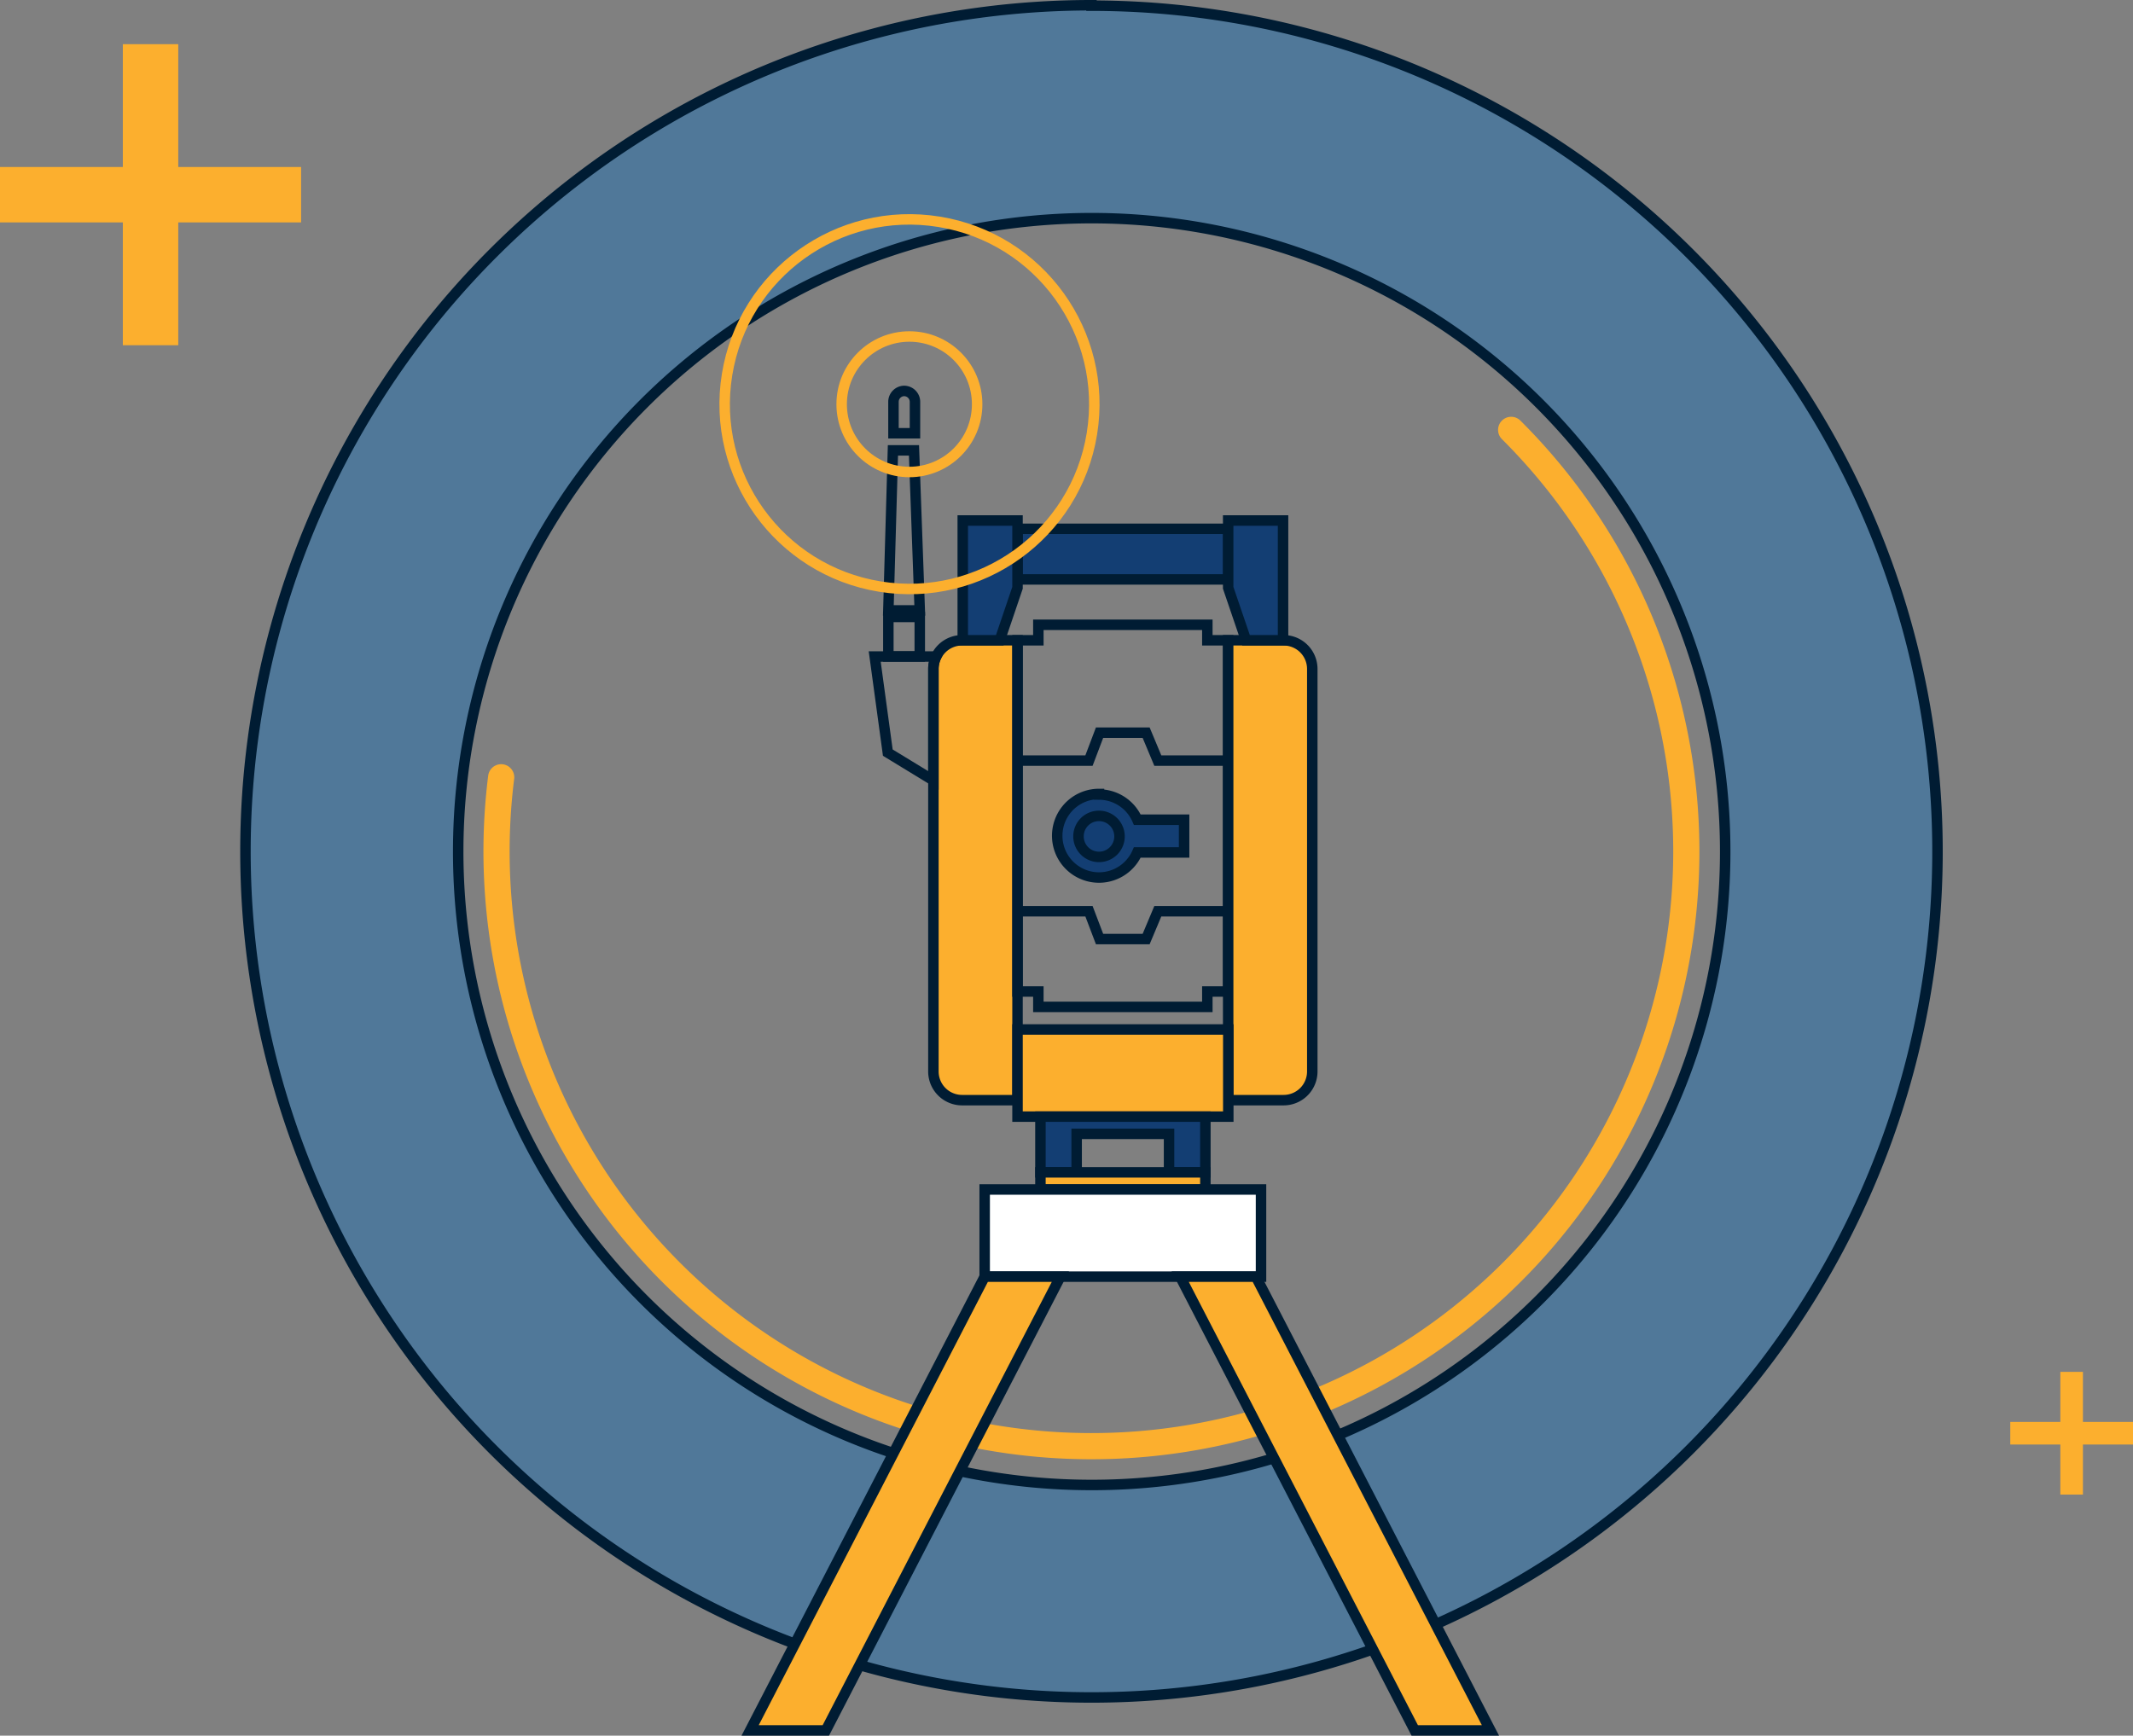 <svg xmlns="http://www.w3.org/2000/svg" viewBox="0 0 195.52 159.12">
  <rect x="0" y="0" width="195.52" height="159.12" fill="#808080" stroke="none"/>
  <g>
    <path d="M100.05,20A58.07,58.07,0,1,1,42,78,58.07,58.07,0,0,1,100.05,20m0-19.48A77.55,77.55,0,1,1,22.5,78,77.55,77.55,0,0,1,100.05.48Z" fill="#2071b3" fill-rule="evenodd" opacity="0.5"/>
    <path d="M100.05,20A58.07,58.07,0,1,1,42,78,58.07,58.07,0,0,1,100.05,20Zm0-19.48A77.55,77.55,0,1,1,22.5,78,77.55,77.55,0,0,1,100.05.48Z" fill="none" stroke="#001c33" stroke-linecap="round" stroke-miterlimit="22.93" stroke-width="0.96"/>
    <rect x="11.26" y="4.05" width="5.08" height="27.6" fill="#fcaf2e"/>
    <rect y="15.31" width="27.6" height="5.08" fill="#fcaf2e"/>
    <path d="M138.52,39.41A54.53,54.53,0,1,1,45.94,71.26" fill="none" stroke="#fcaf2e" stroke-linecap="round" stroke-miterlimit="22.93" stroke-width="2.4"/>
    <rect x="188.86" y="125.77" width="2.07" height="11.25" fill="#fcaf2e"/>
    <rect x="184.27" y="130.36" width="11.25" height="2.07" fill="#fcaf2e"/>
    <path d="M88.18,58.7h5.09v42.16H88.18a2.63,2.63,0,0,1-2.62-2.62V61.32A2.63,2.63,0,0,1,88.18,58.7Z" fill="#fcaf2e" fill-rule="evenodd"/>
    <path d="M88.18,58.7h5.09v42.16H88.18a2.63,2.63,0,0,1-2.62-2.62V61.32A2.63,2.63,0,0,1,88.18,58.7Z" fill="none" stroke="#001c33" stroke-miterlimit="22.93" stroke-width="0.96"/>
    <polygon points="93.27 58.7 95.18 58.7 95.18 57.28 110.67 57.28 110.67 58.7 112.58 58.7 112.58 90.9 110.67 90.9 110.67 92.31 95.18 92.31 95.18 90.9 93.27 90.9 93.27 58.7" fill="none" stroke="#001c33" stroke-miterlimit="22.93" stroke-width="0.96"/>
    <rect x="93.27" y="48.48" width="19.32" height="4.64" fill="#133e73"/>
    <rect x="93.27" y="48.48" width="19.32" height="4.64" fill="none" stroke="#001c33" stroke-miterlimit="22.93" stroke-width="0.96"/>
    <rect x="81.43" y="56.56" width="2.88" height="3.62" fill="none" stroke="#001c33" stroke-miterlimit="22.93" stroke-width="0.96"/>
    <path d="M85.82,60.19H80.18L81.38,69l4.18,2.55V61.32A2.64,2.64,0,0,1,85.82,60.19Z" fill="none" stroke="#001c33" stroke-miterlimit="22.93" stroke-width="0.96"/>
    <polygon points="81.43 55.96 84.31 55.96 83.78 41.29 81.85 41.29 81.43 55.96" fill="none" stroke="#001c33" stroke-miterlimit="22.93" stroke-width="0.96"/>
    <path d="M82.87,35.84h0a1,1,0,0,1,1,1v2.88H81.9V36.81A1,1,0,0,1,82.87,35.84Z" fill="none" stroke="#001c33" stroke-miterlimit="22.93" stroke-width="0.96"/>
    <polygon points="93.27 53.89 91.64 58.7 88.25 58.7 88.25 47.72 93.27 47.72 93.27 53.89" fill="#133e73" fill-rule="evenodd"/>
    <polygon points="93.27 53.89 91.64 58.7 88.25 58.7 88.25 47.72 93.27 47.72 93.27 53.89" fill="none" stroke="#001c33" stroke-miterlimit="22.93" stroke-width="0.96"/>
    <path d="M117.67,58.7h-5.09v42.16h5.09a2.63,2.63,0,0,0,2.62-2.62V61.32A2.63,2.63,0,0,0,117.67,58.7Z" fill="#fcaf2e" fill-rule="evenodd"/>
    <path d="M117.67,58.7h-5.09v42.16h5.09a2.63,2.63,0,0,0,2.62-2.62V61.32A2.63,2.63,0,0,0,117.67,58.7Z" fill="none" stroke="#001c33" stroke-miterlimit="22.93" stroke-width="0.96"/>
    <polygon points="112.58 53.89 114.22 58.7 117.61 58.7 117.61 47.72 112.58 47.72 112.58 53.89" fill="#133e73" fill-rule="evenodd"/>
    <polygon points="112.58 53.89 114.22 58.7 117.61 58.7 117.61 47.72 112.58 47.72 112.58 53.89" fill="none" stroke="#001c33" stroke-miterlimit="22.93" stroke-width="0.96"/>
    <polyline points="93.27 69.73 99.82 69.73 100.79 67.17 105.06 67.17 106.13 69.73 112.58 69.73" fill="none" stroke="#001c33" stroke-miterlimit="22.93" stroke-width="0.96"/>
    <path d="M100.74,72.84a3.83,3.83,0,0,1,3.51,2.31h4.29v3h-4.29a3.83,3.83,0,1,1-3.51-5.36Z" fill="#133e73" fill-rule="evenodd"/>
    <path d="M100.74,72.84a3.83,3.83,0,0,1,3.51,2.31h4.29v3h-4.29a3.83,3.83,0,1,1-3.51-5.36Z" fill="none" stroke="#001c33" stroke-miterlimit="22.93" stroke-width="0.96"/>
    <polyline points="93.27 83.54 99.82 83.54 100.79 86.09 105.06 86.09 106.13 83.54 112.58 83.54" fill="none" stroke="#001c33" stroke-miterlimit="22.93" stroke-width="0.96"/>
    <path d="M100.74,74.8a1.88,1.88,0,1,1-1.88,1.87A1.87,1.87,0,0,1,100.74,74.8Z" fill="none" stroke="#001c33" stroke-miterlimit="22.93" stroke-width="0.96"/>
    <rect x="93.27" y="94.38" width="19.32" height="7.99" fill="#fcaf2e"/>
    <rect x="93.27" y="94.38" width="19.32" height="7.99" fill="none" stroke="#001c33" stroke-miterlimit="22.93" stroke-width="0.96"/>
    <polygon points="98.69 107.48 98.69 103.95 107.16 103.95 107.16 107.48 110.49 107.48 110.49 103.95 110.49 102.37 107.16 102.37 98.69 102.37 95.37 102.37 95.37 103.95 95.37 107.48 98.69 107.48" fill="#133e73" fill-rule="evenodd"/>
    <polygon points="98.69 107.48 98.69 103.95 107.16 103.95 107.16 107.48 110.49 107.48 110.49 103.95 110.49 102.37 107.16 102.37 98.69 102.37 95.37 102.37 95.37 103.95 95.37 107.48 98.69 107.48" fill="none" stroke="#001c33" stroke-miterlimit="22.93" stroke-width="0.96"/>
    <rect x="95.37" y="107.48" width="15.12" height="1.58" fill="#fcaf2e"/>
    <rect x="95.37" y="107.48" width="15.12" height="1.58" fill="none" stroke="#001c33" stroke-miterlimit="22.93" stroke-width="0.96"/>
    <rect x="90.26" y="109.05" width="25.33" height="7.99" fill="#fff"/>
    <rect x="90.26" y="109.05" width="25.33" height="7.99" fill="none" stroke="#001c33" stroke-miterlimit="22.93" stroke-width="0.96"/>
    <polygon points="108.18 117.04 115.12 117.04 136.62 158.64 129.68 158.64 108.18 117.04" fill="#fcaf2e" fill-rule="evenodd"/>
    <polygon points="108.18 117.04 115.12 117.04 136.62 158.64 129.68 158.64 108.18 117.04" fill="none" stroke="#001c33" stroke-miterlimit="22.93" stroke-width="0.96"/>
    <polygon points="97.2 117.04 90.26 117.04 68.76 158.64 75.7 158.64 97.2 117.04" fill="#fcaf2e" fill-rule="evenodd"/>
    <polygon points="97.2 117.04 90.26 117.04 68.76 158.64 75.7 158.64 97.2 117.04" fill="none" stroke="#001c33" stroke-miterlimit="22.93" stroke-width="0.96"/>
    <circle cx="83.36" cy="37.06" r="16.94" transform="translate(33.43 113.4) rotate(-80.78)" fill="none" stroke="#fcaf2e" stroke-miterlimit="22.93" stroke-width="0.96"/>
    <circle cx="83.36" cy="37.06" r="6.21" fill="none" stroke="#fcaf2e" stroke-miterlimit="22.93" stroke-width="0.96"/>
  </g>
</svg>
